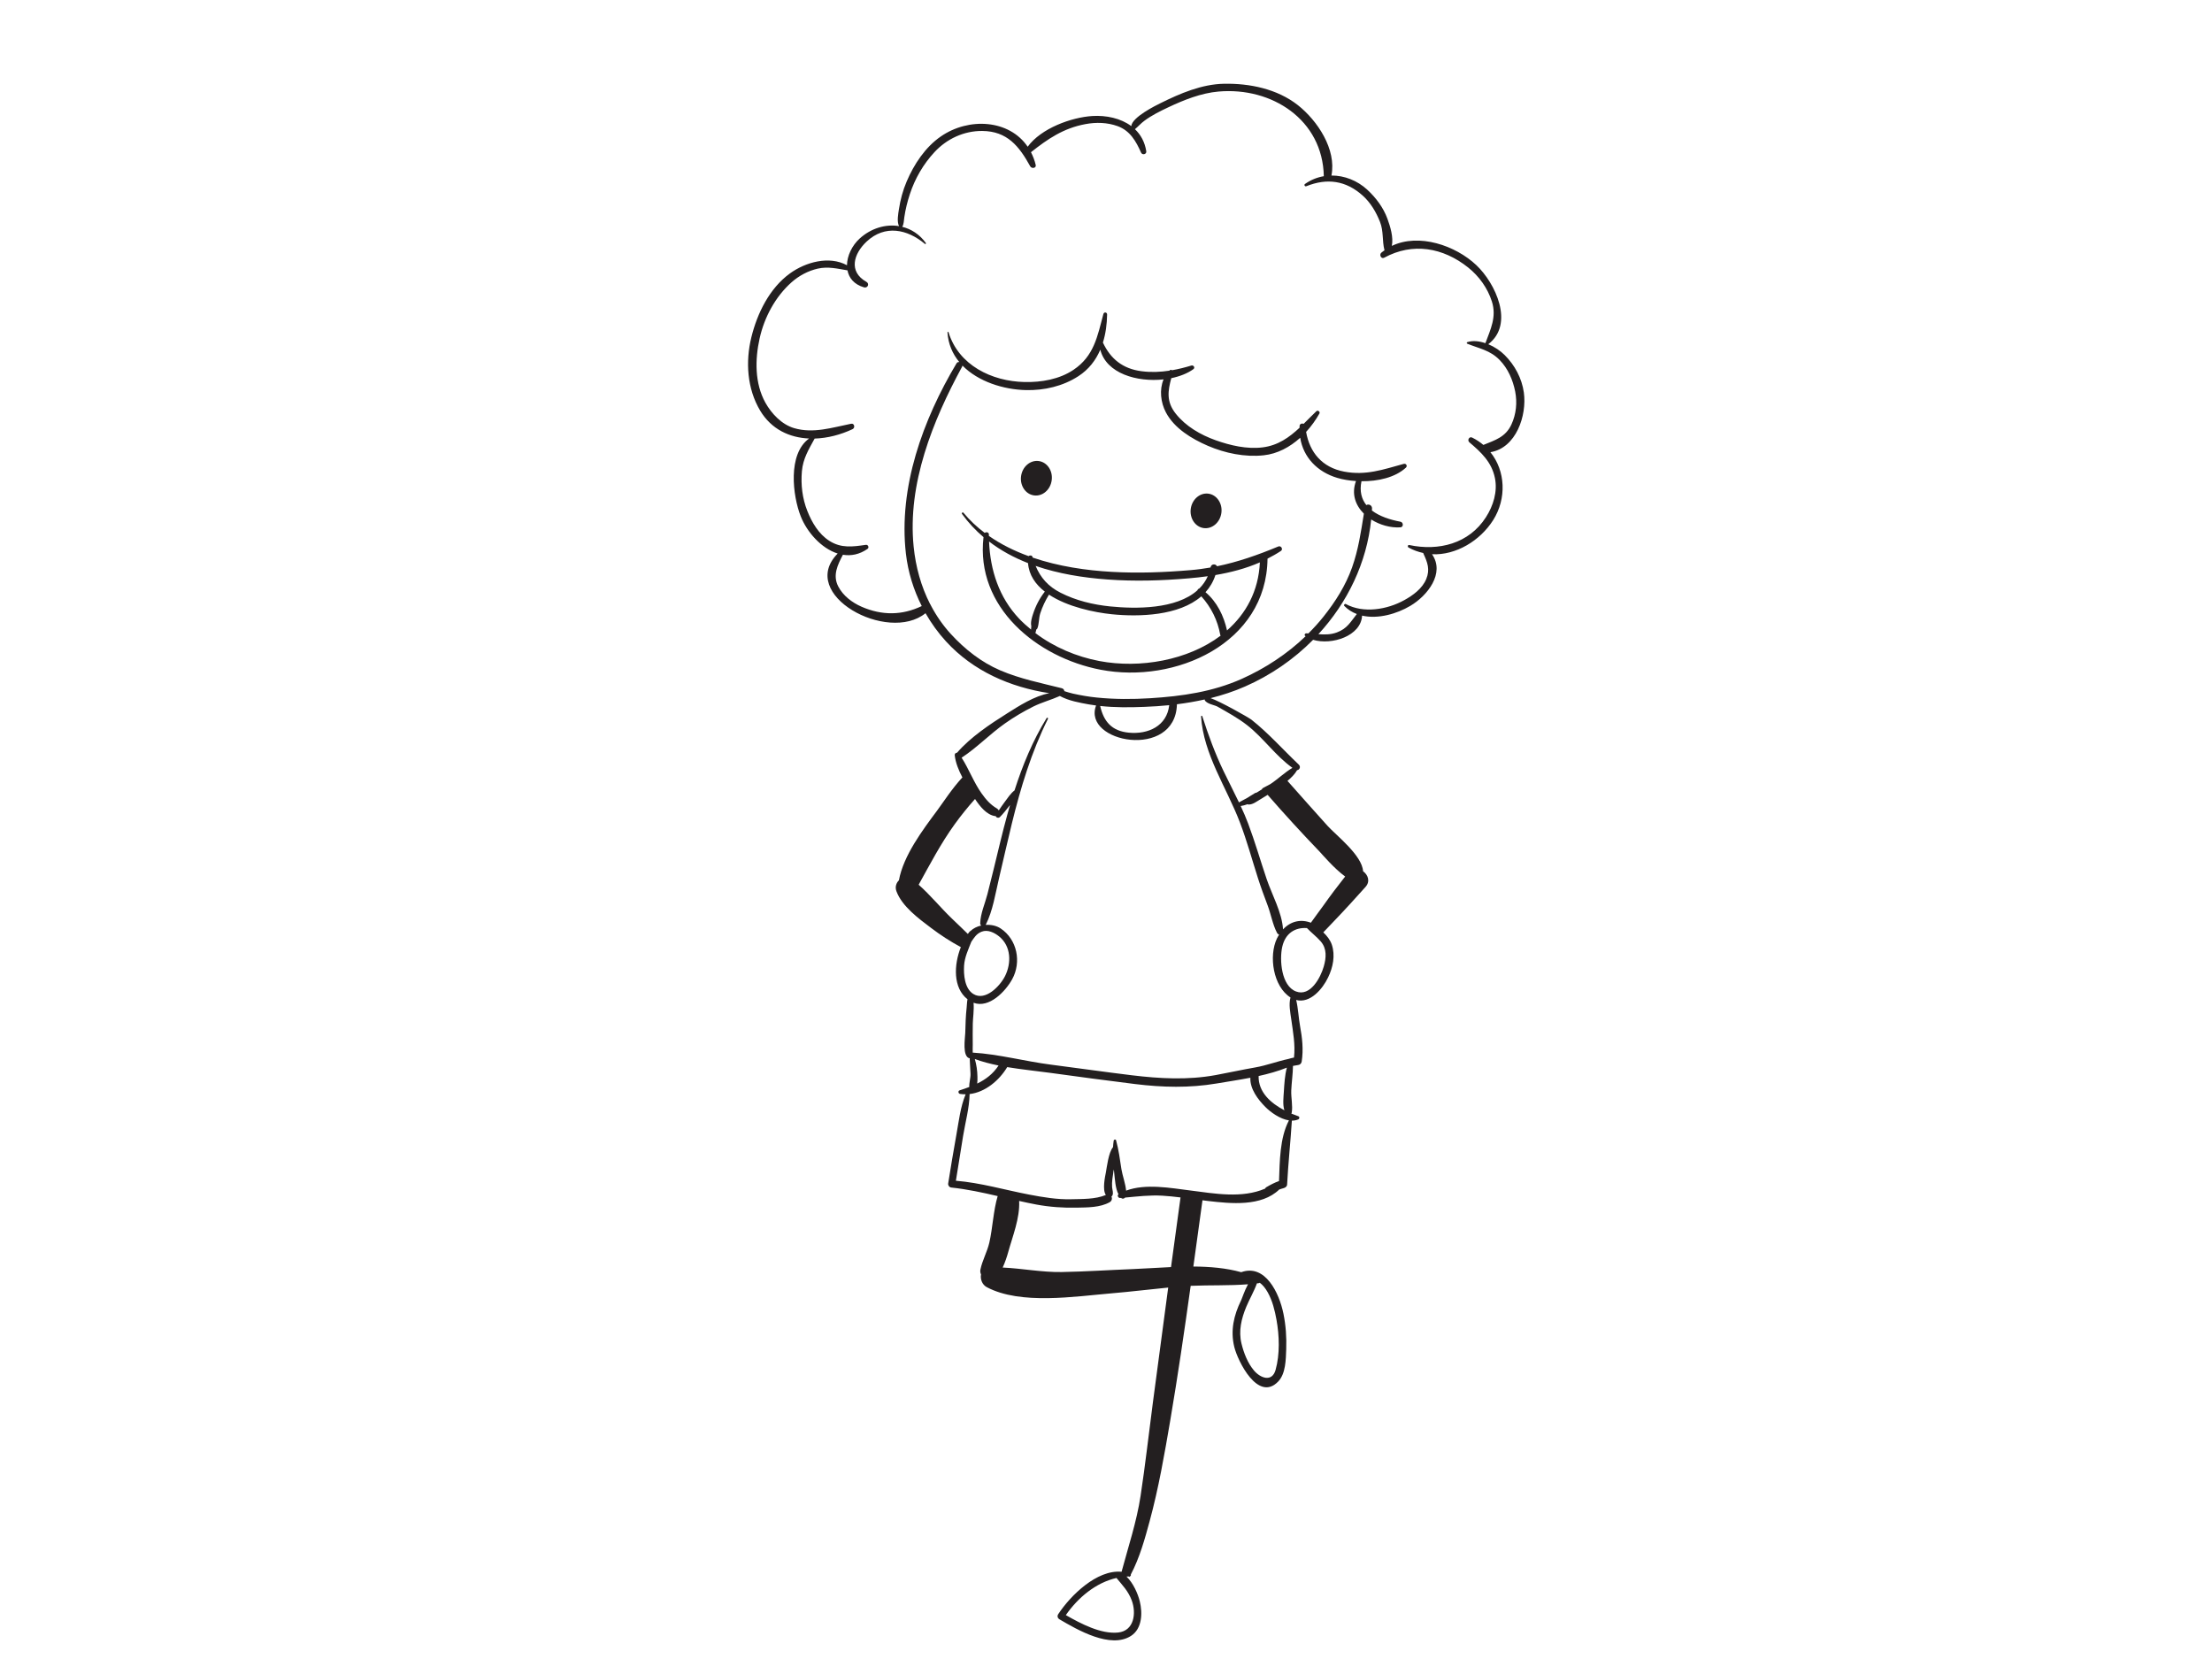 <?xml version="1.0" encoding="utf-8"?>
<!-- Generator: Adobe Illustrator 17.0.0, SVG Export Plug-In . SVG Version: 6.00 Build 0)  -->
<!DOCTYPE svg PUBLIC "-//W3C//DTD SVG 1.1//EN" "http://www.w3.org/Graphics/SVG/1.1/DTD/svg11.dtd">
<svg version="1.1" id="Layer_1" xmlns="http://www.w3.org/2000/svg" xmlns:xlink="http://www.w3.org/1999/xlink" x="0px" y="0px"
	 width="800px" height="600px" viewBox="0 0 800 600" enable-background="new 0 0 800 600" xml:space="preserve">
<g>
	<path fill="#231F20" d="M462.333,197.638c-7.461,3.099-14.597,5.606-22.19,7.162c-0.396-0.936-2.053-0.95-2.308,0.312
		c-0.009,0.049-0.026,0.084-0.031,0.132c-2.33,0.4-4.709,0.743-7.158,0.945c-9.501,0.809-18.993,1.169-28.521,0.633
		c-9.299-0.51-19.328-1.987-28.635-5.157c-0.022-0.092-0.061-0.172-0.079-0.264c-0.176-0.611-0.99-0.642-1.398-0.268
		c-5.113-1.86-9.985-4.247-14.368-7.311c0.009-0.18-0.005-0.365,0-0.541c0-0.822-0.989-0.968-1.517-0.558
		c-2.809-2.115-5.395-4.524-7.672-7.272c-0.273-0.347-0.805,0.062-0.55,0.409c2.33,3.201,4.946,5.98,7.795,8.402
		c-2.95,25.386,19.354,43.544,42.361,47.958c26.916,5.175,59.996-9.431,60.352-40.176c1.658-0.849,3.284-1.75,4.85-2.792
		C464.162,198.645,463.309,197.238,462.333,197.638z M400.517,209.579c9.795,0.73,19.675,0.426,29.444-0.418
		c2.291-0.193,4.572-0.448,6.85-0.765c-0.752,1.723-1.82,3.183-3.065,4.449c-0.325,0.07-0.589,0.326-0.681,0.642
		c-7.699,6.894-22.326,6.762-31.541,5.834c-6.195-0.629-12.398-2.115-17.956-4.951c-4.502-2.282-7.263-5.483-9.022-9.703
		C382.79,207.504,391.68,208.937,400.517,209.579z M368.597,223.758c-7.311-7.712-10.455-17.547-10.895-27.919
		c4.286,3.302,9.061,5.848,14.1,7.826c0.326,4.309,2.695,7.681,6.072,10.306c-1.93,2.436-3.355,5.241-4.295,8.191
		c-0.343,1.033-0.932,2.92-0.598,4.252c-0.049,0.426-0.071,0.853-0.088,1.279C371.398,226.454,369.939,225.174,368.597,223.758z
		 M397.611,239.076c-8.301-1.583-16.382-4.995-23.153-10.112c0.009-0.035,0.031-0.04,0.04-0.079c0.11-0.405,0.202-0.814,0.303-1.231
		c0.167-0.088,0.316-0.216,0.387-0.413c0.642-1.618,0.479-3.685,1.038-5.426c0.756-2.339,1.851-4.647,3.156-6.762
		c6.731,4.463,16.435,6.446,22.713,7.096c9.927,1.011,24.309,0.563,32.377-6.476c3.539,3.917,5.909,8.666,6.841,13.902
		c0.022,0.123,0.075,0.224,0.132,0.33C429.565,238.835,412.287,241.842,397.611,239.076z M443.766,228.001
		c-1.156-5.263-3.631-10.345-7.782-13.823c1.565-1.728,2.801-3.768,3.592-6.208c5.527-0.936,10.956-2.348,16.074-4.577
		C455.163,213.848,450.581,222.03,443.766,228.001z"/>
	<path fill="#231F20" d="M551.123,141.955c-0.721-5.153-3.275-9.897-6.938-13.546c-1.508-1.508-3.631-2.963-5.931-3.917
		c9.594-7.307,2.555-22.124-4.322-28.604c-7.51-7.096-20.721-11.656-30.557-6.955c0.638-3.152-0.571-7.008-1.587-9.809
		c-1.473-4.058-4.151-7.606-7.294-10.512c-3.614-3.333-8.301-5.153-12.957-5.131c1.877-9.479-5.061-19.855-12.139-25.452
		c-7.474-5.878-17.402-7.909-26.701-7.738c-8.076,0.154-15.885,3.5-22.999,7.026c-1.565,0.774-10.279,5.038-10.548,8.292
		c-3.825-2.849-9.074-3.966-14.126-3.649c-7.518,0.484-18.465,4.405-23.346,11.106c-6.665-9.827-21.262-10.719-31.392-3.733
		c-5.663,3.904-9.725,10.073-12.376,16.307c-1.372,3.21-2.282,6.604-2.801,10.042c-0.25,1.614-0.8,4.423,0.036,6.098
		c-4.876-0.814-10.152,0.787-14.223,4.48c-2.766,2.519-4.555,6.243-4.599,9.668c-6.476-3.526-14.993-1.126-20.633,2.963
		c-7.408,5.377-11.81,14.39-13.946,23.069c-2.172,8.85-1.547,18.606,3.161,26.516c4.089,6.837,10.67,9.818,17.718,10.121
		c-7.813,5.615-5.957,20.743-3.02,28.147c2.225,5.659,7.395,11.576,13.357,13.449c-14.636,14.861,18.136,32.64,31.766,21.583
		c2.093,3.64,4.555,7.079,7.426,10.213c9.848,10.759,23.201,16.536,37.358,18.712c-5.47,1.02-11.023,4.63-15.296,7.325
		c-6.133,3.856-13.287,8.627-18.079,14.201c-0.457,0-0.91,0.37-0.844,0.897c0.299,2.743,1.424,5.461,2.77,8.037
		c-3.763,4.045-7.039,9.171-9.136,11.99c-5.205,6.999-12.174,16.236-13.823,25.228c-0.985,0.963-1.473,2.44-0.884,3.988
		c2.053,5.469,8.006,9.822,12.508,13.225c3.333,2.528,6.982,4.911,10.776,6.942c-2.532,6.41-2.889,14.711,2.409,18.861
		c-0.202,1.007-0.211,2.106-0.303,2.959c-0.347,3.06-0.426,6.164-0.51,9.237c-0.053,1.82-1.192,8.683,1.649,9.176l0,0
		c-0.005,0.079-0.031,0.149-0.031,0.242c0.093,1.772,0.211,3.557,0.281,5.329c0.062,1.477-0.519,3.258-0.444,4.784
		c-1.13,0.426-2.308,0.844-3.509,1.226c-0.655,0.216-0.448,1.174,0.163,1.275c0.682,0.114,1.354,0.141,2.031,0.149
		c-1.921,4.573-2.48,9.902-3.368,14.733c-1.073,5.826-2.001,11.682-2.946,17.52c-0.106,0.677,0.417,1.389,1.117,1.46
		c5.685,0.598,11.242,1.807,16.782,3.091c-1.583,5.307-1.799,11.493-3.02,16.843c-0.774,3.359-2.532,6.375-3.223,9.743
		c-0.132,0.589-0.022,1.205,0.224,1.754c-0.338,1.675,0.413,3.702,2.036,4.577c12.205,6.542,32.007,3.363,45.254,2.247
		c6.814-0.567,13.585-1.416,20.4-2.075c-1.877,13.906-3.728,27.822-5.561,41.746c-1.473,11.198-2.726,22.418-4.423,33.577
		c-1.438,9.449-4.445,18.361-6.876,27.461c-8.982-0.84-18.554,8.692-22.898,15.314c-0.479,0.73-0.242,1.482,0.479,1.908
		c6.467,3.799,18.409,10.741,25.826,5.971c4.076-2.634,4.19-8.318,3.183-12.469c-0.664-2.735-2.37-6.665-4.819-8.991
		c0.29-0.013,0.567-0.031,0.844-0.04c0.088,0.07,0.189,0.119,0.26,0.189c0.044-0.079,0.075-0.149,0.114-0.224
		c0.326-0.04,0.444-0.387,0.348-0.66c3.183-6.019,5.105-12.948,6.806-19.266c3.262-12.003,5.368-24.199,7.461-36.456
		c2.748-16.18,5.118-32.425,7.387-48.688c6.916-0.307,13.845-0.022,20.739-0.563c-1.24,2.22-2.185,5.179-2.51,5.821
		c-2.647,5.408-3.904,10.895-2.462,16.83c1.262,5.17,8.613,20.048,15.876,12.526c2.761-2.853,2.77-8.037,2.911-11.721
		c0.154-4.291-0.141-8.565-0.994-12.764c-1.526-7.588-6.621-18.176-15.283-15.063c-5.461-1.517-11.361-2.018-17.309-2.049
		c1.099-7.993,2.198-15.968,3.297-23.961c0.682,0.088,1.372,0.18,2.062,0.264c8.191,0.954,19.248,2.093,25.703-4.16
		c0.51-0.163,1.029-0.356,1.556-0.488c0.602-0.154,1.24-0.563,1.284-1.275c0.409-7.738,1.231-15.427,1.728-23.148
		c0.796,0.009,1.578-0.132,2.321-0.448c0.457-0.202,0.541-0.958,0.009-1.139c-0.814-0.277-1.658-0.602-2.519-0.958
		c0.062-0.092,0.101-0.202,0.127-0.303c0.453-2.48-0.281-5.544-0.163-8.116c0.132-2.933,0.58-5.883,0.624-8.829
		c0.637-0.114,1.257-0.237,1.891-0.325c0.659-0.075,1.161-0.602,1.261-1.253c0.669-4.366,0.194-8.556-0.602-12.886
		c-0.527-2.849-0.668-6.389-1.393-9.378c5.047,1.332,9.545-3.957,11.567-8.208c1.75-3.645,2.625-7.914,1.319-11.809
		c-0.576-1.662-1.706-3.148-3.078-4.441c1.341-1.363,2.642-2.787,3.957-4.15c3.86-4.023,7.597-8.125,11.308-12.276
		c1.812-2.022,0.884-4.414-0.875-5.663c-0.365-5.808-9.712-12.961-12.847-16.426c-4.872-5.394-9.673-10.838-14.504-16.267
		c1.394-1.161,2.664-2.44,3.482-3.869c0.879-0.097,1.442-1.227,0.607-2.022c-5.667-5.373-10.987-11.401-17.129-16.25
		c-1.108-0.857-11.462-6.687-14.768-7.782c4.221-1.068,8.38-2.414,12.429-4.195c9.255-4.045,17.639-9.826,24.647-16.905
		c6.714,2.044,17.353-1.372,17.718-8.745c5.769,1.328,12.583-0.642,17.437-3.531c6.173-3.631,12.631-11.792,7.861-18.664
		c8.679,0.396,17.371-4.885,22.11-12.35c4.924-7.786,4.467-17.802-0.998-24.564C548.313,162.039,552.283,150.287,551.123,141.955z
		 M409.315,578.824c1.697,4.568,0.884,10.97-4.889,11.594c-6.186,0.673-13.462-3.156-18.953-6.291
		c4.366-6.296,10.824-11.73,18.312-13.432C405.956,573.342,408.035,575.399,409.315,578.824z M454.582,464.147
		c0.242-0.031,0.484-0.048,0.721-0.079c0.132-0.014,0.211-0.101,0.303-0.154c1.059,0.782,2.014,1.921,2.88,3.469
		c1.706,3.029,2.564,6.551,3.174,9.928c1.038,5.768,1.262,12.451-0.325,18.127c-1.271,4.533-5.443,3.012-7.791,0.255
		c-2.3-2.708-3.715-6.371-4.546-9.787c-1.112-4.577-0.035-9,1.728-13.265C451.874,469.885,453.571,466.988,454.582,464.147z
		 M344.35,332.293c-4.019-3.838-7.874-8.586-12.108-12.319c4.133-7.448,7.958-14.834,13.01-21.843
		c2.299-3.192,4.77-6.234,7.377-9.162c1.799,2.739,4.23,5.707,7.171,6.173c0.11,0.013,0.22,0.013,0.334,0.009
		c0.092,0.563,1.011,0.818,1.486,0.348c1.271-1.257,2.357-2.686,3.46-4.084c0.07-0.092,0.149-0.176,0.22-0.264
		c-0.334,1.143-0.668,2.277-0.976,3.425c-1.816,6.569-3.346,13.185-4.955,19.785c-0.73,3.043-1.495,6.072-2.277,9.106
		c-0.884,3.403-2.462,6.876-2.59,10.411c-0.004,0.369,0.127,0.655,0.334,0.857c-1.464,0.339-2.836,0.998-3.874,1.992
		c-0.132,0.053-0.255,0.141-0.36,0.286c-0.194,0.233-0.378,0.506-0.567,0.76C348.162,335.912,346.223,334.105,344.35,332.293z
		 M348.672,349.216c0.203-3.073,1.526-5.799,2.616-8.604c1.003-1.455,1.829-2.911,3.737-3.658c2.198-0.866,4.634,0.361,6.309,1.706
		c4.397,3.561,4.485,9.69,2.15,14.36c-1.785,3.561-7.105,9.197-11.489,6.454C348.843,357.499,348.479,352.465,348.672,349.216z
		 M409.684,458.981c-8.578,0.339-17.142,0.914-25.716,1.068c-7.14,0.114-14.271-1.302-21.332-1.627
		c0.888-1.926,1.578-4.063,1.943-5.39c1.587-5.804,4.335-12.46,4.01-18.694c2.062,0.457,4.119,0.91,6.212,1.297
		c4.845,0.897,9.743,1.244,14.658,1.13c3.909-0.092,8.38-0.018,11.871-1.97c0.836-0.479,0.968-1.398,0.651-2.08
		c0.123-0.088,0.237-0.189,0.316-0.334c0.475-0.919-0.009-2.036-0.092-3.012c-0.141-1.921,0.233-3.943,0.51-5.825
		c0.022-0.163,0.084-0.378,0.119-0.572c0.053,0.435,0.092,0.884,0.145,1.324c0.264,2.128,0.378,5.443,1.535,7.637
		c-0.598,0.457-0.049,1.385,0.642,1.341c0.11-0.009,0.211-0.026,0.308-0.035c0.018,0.018,0.027,0.018,0.035,0.035
		c0.462,0.418,1.064,0.246,1.429-0.158c4.493-0.4,8.837-0.941,13.432-0.682c2.211,0.127,4.41,0.365,6.595,0.638
		c-1.161,8.384-2.308,16.778-3.438,25.184C418.745,458.463,414.063,458.81,409.684,458.981z M466.163,405.202
		c-3.363,6.441-3.302,14.781-3.588,21.943c-1.627,0.567-3.073,1.332-4.607,2.233c-0.224,0.136-0.347,0.316-0.426,0.501
		c-8.376,3.601-18.145,1.812-27.096,0.669c-7.061-0.884-16.114-2.581-23.174,0.061c-0.216-2.541-1.35-5.561-1.697-7.782
		c-0.532-3.464-0.989-7.043-1.93-10.424c-0.127-0.448-0.787-0.294-0.857,0.11c-0.132,0.774-0.185,1.569-0.242,2.361
		c-1.649,1.935-2.242,7.325-2.586,9.149c-0.285,1.451-1.345,6.244-0.013,8.156c-3.843,1.596-8.428,1.433-12.517,1.543
		c-5.126,0.141-10.275-0.738-15.291-1.697c-8.82-1.688-17.437-4.252-26.424-4.995c0.853-5.399,1.706-10.794,2.603-16.184
		c0.814-4.973,2.26-10.108,2.357-15.164c5.65-0.651,10.745-4.968,13.603-9.747c5.179,0.866,10.472,1.385,15.388,2.057
		c10.293,1.411,20.598,2.809,30.913,4.076c9.888,1.213,19.614,1.455,29.44-0.211c3.926-0.664,8.076-1.284,12.192-2.075
		c-0.172,4.036,2.731,7.852,5.426,10.561C459.572,402.296,462.953,404.714,466.163,405.202z M352.559,383.008
		c2.735,1.016,5.641,1.75,8.586,2.348c-1.996,3.043-4.652,5.038-7.72,6.529c0.11-0.853,0.088-1.737,0.079-2.51
		C353.473,387.207,353.157,385.092,352.559,383.008z M464.316,394.888c-0.106,1.851-0.47,4.63,0.202,6.665
		c-4.933-2.572-9.47-6.582-9.321-12.394c3.513-0.778,6.973-1.736,10.218-3.03C464.65,388.948,464.496,392.021,464.316,394.888z
		 M478.746,349.585c-1.139,3.957-4.827,10.96-10.006,9c-5.373-2.014-6.032-11.493-5.012-16.091c1.135-5.109,4.788-7.131,8.947-6.845
		c1.596,1.688,3.46,3.073,4.986,4.823C479.959,343.117,479.656,346.433,478.746,349.585z M477.273,308.024
		c0.958,1.016,5.329,6.173,9.228,8.978c-2.726,3.451-5.381,6.955-7.914,10.547c-1.433,2.027-3.034,4.058-4.489,6.168
		c-3.64-1.393-7.333-0.554-10.068,2.41c-0.378-6.116-4.006-12.53-5.94-18.237c-2.26-6.674-4.195-13.44-6.674-20.022
		c-0.8-2.163-1.732-4.278-2.708-6.358c0.796-0.118,1.64-0.343,2.453-0.642c0.163,0.066,0.339,0.114,0.519,0.105
		c1.495-0.031,2.788-1.09,4.058-1.829c0.919-0.532,1.82-1.09,2.726-1.671C464.571,294.482,470.858,301.35,477.273,308.024z
		 M440.28,255.537c3.68,2.102,7.382,4.106,10.741,6.718c5.9,4.599,10.306,11.123,16.408,15.445c-2.739,1.614-5.223,4.04-7.826,5.768
		c-0.062,0.057-0.149,0.088-0.22,0.141c-0.981,0.528-1.979,1.046-2.963,1.578c0.053,0.057,0.101,0.11,0.145,0.172
		c-0.594,0.356-1.17,0.752-1.772,1.108c-0.149,0.092-0.316,0.172-0.475,0.255c-0.123-0.009-0.255,0.009-0.392,0.083
		c-0.435,0.233-0.84,0.506-1.239,0.769c-0.194,0.11-0.387,0.233-0.576,0.348c-0.448,0.294-0.879,0.589-1.354,0.835
		c-0.879,0.484-1.794,0.923-2.664,1.442c-1.82-3.803-3.763-7.545-5.588-11.343c-3.082-6.419-5.522-13.076-7.69-19.846
		c-0.079-0.264-0.444-0.132-0.435,0.105c0.883,13.779,9.264,25.755,14.056,38.339c2.515,6.582,4.362,13.405,6.511,20.11
		c1.06,3.332,2.269,6.612,3.509,9.884c1.222,3.227,1.798,6.868,3.386,9.91c0.193,0.374,0.488,0.567,0.778,0.642
		c-0.268,0.457-0.554,0.906-0.796,1.402c-3.034,6.375-1.372,17.393,4.902,21.35c-0.695,2.48-0.062,5.513,0.281,7.936
		c0.647,4.648,1.499,9.119,0.989,13.788c-0.69,0.132-1.354,0.299-2.026,0.51c-4.045,0.853-7.932,2.361-12.029,3.073
		c-4.793,0.831-9.532,1.895-14.315,2.766c-10.099,1.842-20.137,1.284-30.271,0.062c-9.765-1.187-19.508-2.581-29.281-3.843
		c-9.33-1.191-18.888-3.794-28.279-4.353c-0.048-0.848,0.022-2.321,0.013-2.902c-0.061-2.55,0.009-5.073,0.018-7.606
		c0.018-1.741,0.51-4.946,0.273-7.519c5.636,2.115,11.554-4.106,13.981-8.525c3.412-6.212,1.798-14.39-4.195-18.36
		c-1.517-1.007-3.477-1.403-5.408-1.28c0.009-0.014,0.027-0.035,0.04-0.053c2.555-5.047,3.469-11.207,4.761-16.681
		c1.565-6.595,3.025-13.225,4.648-19.816c3.183-13.001,7.087-25.966,13.089-37.982c0.145-0.286-0.308-0.558-0.479-0.286
		c-5.074,8.27-8.697,17.072-11.625,26.195c-1.442,1.086-2.48,2.765-3.557,4.181c-0.739,0.994-1.451,2.005-2.128,3.038
		c-0.14-0.259-0.347-0.497-0.664-0.69c-2.379-1.389-3.974-3.236-5.562-5.474c-2.858-4.027-4.568-8.789-7.215-12.904
		c5.496-3.583,10.284-8.6,15.7-12.402c3.253-2.291,6.678-4.322,10.248-6.103c3.095-1.534,6.459-2.401,9.581-3.812
		c3.148,1.759,7.289,2.458,10.442,3.038c0.884,0.154,1.768,0.294,2.66,0.4c-5.1,13.462,28.618,19.74,29.238-0.361
		c0.009-0.035-0.013-0.048-0.009-0.079c3.377-0.418,6.74-0.994,10.051-1.732c0.009,0.053-0.022,0.123,0,0.185
		C436.27,254.556,439.366,255.009,440.28,255.537z M397.892,255.322c5.289,0.58,10.684,0.541,15.96,0.325
		c3.02-0.11,6.023-0.312,9.013-0.611c-0.844,7.549-7.61,10.618-14.597,9.945C402.025,264.383,399.163,260.905,397.892,255.322z
		 M473.193,229.087c-0.25-0.009-0.506-0.026-0.743-0.04c-0.484-0.009-0.862,0.602-0.396,0.954c0.04,0.031,0.106,0.053,0.154,0.084
		c-6.705,6.441-14.619,11.624-23.091,15.427c-10.53,4.705-21.684,6.296-33.089,7.008c-6.45,0.4-12.904,0.409-19.328-0.242
		c-2.906-0.286-5.795-0.791-8.653-1.424c-1.042-0.233-2.066-0.567-3.104-0.893c-0.062-0.466-0.348-0.914-0.945-1.059
		c-7.509-1.882-15.067-3.386-22.207-6.437c-6.907-2.95-12.904-7.703-17.934-13.203c-2.849-3.122-5.223-6.56-7.149-10.214
		c-0.062-0.207-0.163-0.396-0.307-0.55c-3.293-6.419-5.236-13.51-5.966-20.783c-2.308-22.704,6.907-45.566,17.534-65.118
		c0.075-0.141,0.11-0.273,0.11-0.396c5.698,5.83,14.896,8.705,22.981,8.881c6.612,0.149,13.344-1.398,18.927-5.016
		c3.777-2.44,6.318-5.782,7.949-9.594c2.207,8.64,13.331,11.792,22.884,10.741c-1.587,3.754-1.029,8.38,0.836,11.923
		c3.06,5.808,9.347,9.567,15.181,12.095c6.248,2.686,13.388,4.16,20.185,3.434c4.99-0.528,9.492-2.976,13.212-6.335
		c1.13,7.039,6.164,12.35,13.419,14.505c2,0.598,4.331,0.985,6.762,1.143c-1.727,4.643-0.185,8.776,2.849,11.796
		c-1.06,6.599-1.996,13.031-4.265,19.437c-2.326,6.56-6.032,12.403-10.35,17.815C476.956,225.161,475.119,227.175,473.193,229.087z
		 M540.654,172.859c1.016,4.942-0.589,10.068-3.253,14.21c-6.125,9.572-17.121,12.306-27.729,10.046
		c-0.558-0.118-0.686,0.673-0.246,0.91c1.719,0.963,3.509,1.578,5.311,1.974c0.022,0.079,0.022,0.132,0.062,0.211
		c1.477,3.197,2.44,5.751,1.029,9.185c-1.398,3.442-4.823,5.94-7.985,7.672c-6.116,3.385-14.72,4.871-21.112,1.389
		c-0.396-0.211-0.862,0.361-0.545,0.686c1.323,1.354,2.867,2.304,4.528,2.928c-2.273,2.84-3.442,5.267-7.237,6.665
		c-2.216,0.822-4.432,0.791-6.661,0.628c10.486-11.383,17.507-25.786,19.094-41.482c3.113,1.974,6.964,3.073,10.557,2.84
		c1.218-0.07,1.121-1.842,0.013-2.04c-3.768-0.699-7.571-1.948-10.314-4.054c0.009-0.237,0.035-0.47,0.048-0.712
		c0.04-1.231-1.271-1.759-2.053-1.24c-1.71-2.159-2.524-4.968-1.763-8.626c5.913,0.057,12.178-1.332,16.061-4.915
		c0.673-0.628,0.083-1.609-0.791-1.363c-7.417,2.035-13.722,4.3-21.583,2.787c-7.918-1.512-12.42-6.938-13.713-14.351
		c1.882-2.044,3.509-4.326,4.819-6.656c0.348-0.615-0.576-1.332-1.086-0.844c-1.578,1.508-3.091,3.065-4.616,4.568
		c-0.593-0.242-1.424-0.009-1.473,0.774c-0.013,0.216-0.004,0.435-0.013,0.651c-3.742,3.491-7.773,6.397-13.348,7.1
		c-5.693,0.712-11.695-0.69-17.023-2.585c-5.452-1.952-10.776-5.021-14.408-9.602c-3.486-4.384-2.836-8.257-1.618-12.838
		c3.104-0.646,5.914-1.745,8.002-3.271c0.721-0.541,0.04-1.53-0.738-1.301c-2.317,0.703-4.643,1.293-6.982,1.697
		c-0.255-0.163-0.585-0.211-0.809,0.009c-0.048,0.035-0.079,0.092-0.132,0.145c-3.306,0.506-6.669,0.651-10.108,0.202
		c-6.784-0.875-11.198-4.463-13.959-10.363c1.003-3.21,1.46-6.656,1.517-10.125c0.022-0.884-1.121-1.047-1.35-0.189
		c-2.172,8.116-3.368,15.173-10.807,20.171c-5.105,3.438-11.655,4.555-17.705,4.414c-11.862-0.246-23.865-6.076-27.505-18.039
		c-0.061-0.211-0.369-0.101-0.369,0.101c0.277,4.247,1.873,7.813,4.282,10.715c-0.383-0.048-0.761,0.057-0.998,0.457
		c-12.144,20.352-21.073,44.815-18.316,68.842c0.774,6.661,2.748,13.049,5.729,18.949c-7.039,3.368-14.315,3.491-21.75,0.246
		c-3.438-1.5-6.736-3.997-8.472-7.387c-2.066-4.036-0.172-7.804,1.71-11.413c2.919,0.47,5.962-0.07,8.916-2.133
		c0.664-0.479,0.185-1.578-0.616-1.455c-4.761,0.69-8.903,1.297-13.207-1.447c-3.851-2.453-6.322-6.661-7.962-10.811
		c-1.812-4.55-2.387-9.518-1.961-14.372c0.396-4.581,2.511-7.958,4.608-11.801c4.647-0.141,9.418-1.381,13.709-3.408
		c1.02-0.47,0.682-2.198-0.515-1.956c-6.836,1.367-13.642,3.631-20.602,1.592c-4.485-1.315-8.178-5.219-10.403-9.206
		c-3.887-7.017-3.785-15.644-2.084-23.262c1.697-7.637,5.681-15.067,11.541-20.282c2.708-2.392,5.979-4.142,9.501-4.946
		c3.711-0.835,7.131,0.031,10.732,0.633c0.519,2.726,2.339,5.073,5.957,6.142c1.354,0.396,2.11-1.31,0.866-2.005
		c-6.538-3.662-4.63-10.152,0.123-14.575c6.599-6.146,14.667-4.489,21.047,0.866c0.211,0.189,0.506-0.114,0.343-0.339
		c-2.286-3.13-5.298-5.043-8.529-5.839c0.606-0.998,0.558-2.317,0.747-3.477c0.418-2.849,1.099-5.597,1.996-8.323
		c1.842-5.641,4.88-10.882,8.921-15.225c4.467-4.823,10.68-7.703,17.27-7.641c9.022,0.071,13.357,5.527,17.345,12.786
		c0.51,0.941,2.277,0.703,1.983-0.519c-0.404-1.697-1.007-3.192-1.71-4.585c6.063-4.797,11.748-8.692,19.706-10.161
		c3.873-0.73,7.922-0.606,11.633,0.734c4.489,1.636,6.648,5.448,8.477,9.572c0.444,1.007,2.053,0.629,1.881-0.493
		c-0.528-3.363-2.013-5.997-4.097-7.975c1.169-0.963,2.185-2.146,3.434-3.06c2.647-1.97,5.658-3.447,8.631-4.858
		c5.702-2.686,11.844-5.14,18.162-5.698c19.306-1.697,37.688,10.205,38.083,30.614c-2.387,0.409-4.7,1.319-6.814,2.814
		c-0.449,0.321-0.022,1.012,0.47,0.818c7.514-3.016,14.32-2.084,20.405,3.377c2.853,2.55,4.867,5.992,6.252,9.505
		c1.354,3.416,0.743,6.771,1.601,10.169c0.018,0.048,0.04,0.07,0.057,0.114c-0.396,0.281-0.8,0.541-1.17,0.866
		c-0.875,0.73-0.061,2.409,1.038,1.816c10.297-5.606,21.271-3.689,30.324,3.513c4.005,3.192,7.07,7.474,8.626,12.337
		c1.763,5.535-0.488,10.042-2.352,15.063c-2.207-0.76-4.515-1.029-6.551-0.378c-0.259,0.075-0.242,0.462-0.009,0.563
		c4.383,1.79,8.222,2.321,11.712,5.9c3.016,3.082,4.788,7.21,5.619,11.378c0.787,4.041,0.369,8.204-1.359,11.945
		c-2.119,4.594-5.953,5.676-10.143,7.391c-1.209-1.016-2.563-1.926-4.071-2.664c-1.055-0.514-1.846,0.99-1.011,1.702
		C535.699,163.595,539.472,167.104,540.654,172.859z"/>
	<path fill="#231F20" d="M380.358,173.725c-0.47,3.438-3.337,5.874-6.393,5.443c-3.06-0.413-5.153-3.544-4.678-6.973
		c0.479-3.438,3.341-5.878,6.402-5.452C378.749,167.165,380.842,170.287,380.358,173.725z"/>
	<path fill="#231F20" d="M441.726,185.525c-0.479,3.438-3.341,5.887-6.402,5.461c-3.051-0.422-5.144-3.561-4.669-6.99
		c0.479-3.429,3.346-5.878,6.402-5.452C440.108,178.97,442.201,182.105,441.726,185.525z"/>
</g>
</svg>
